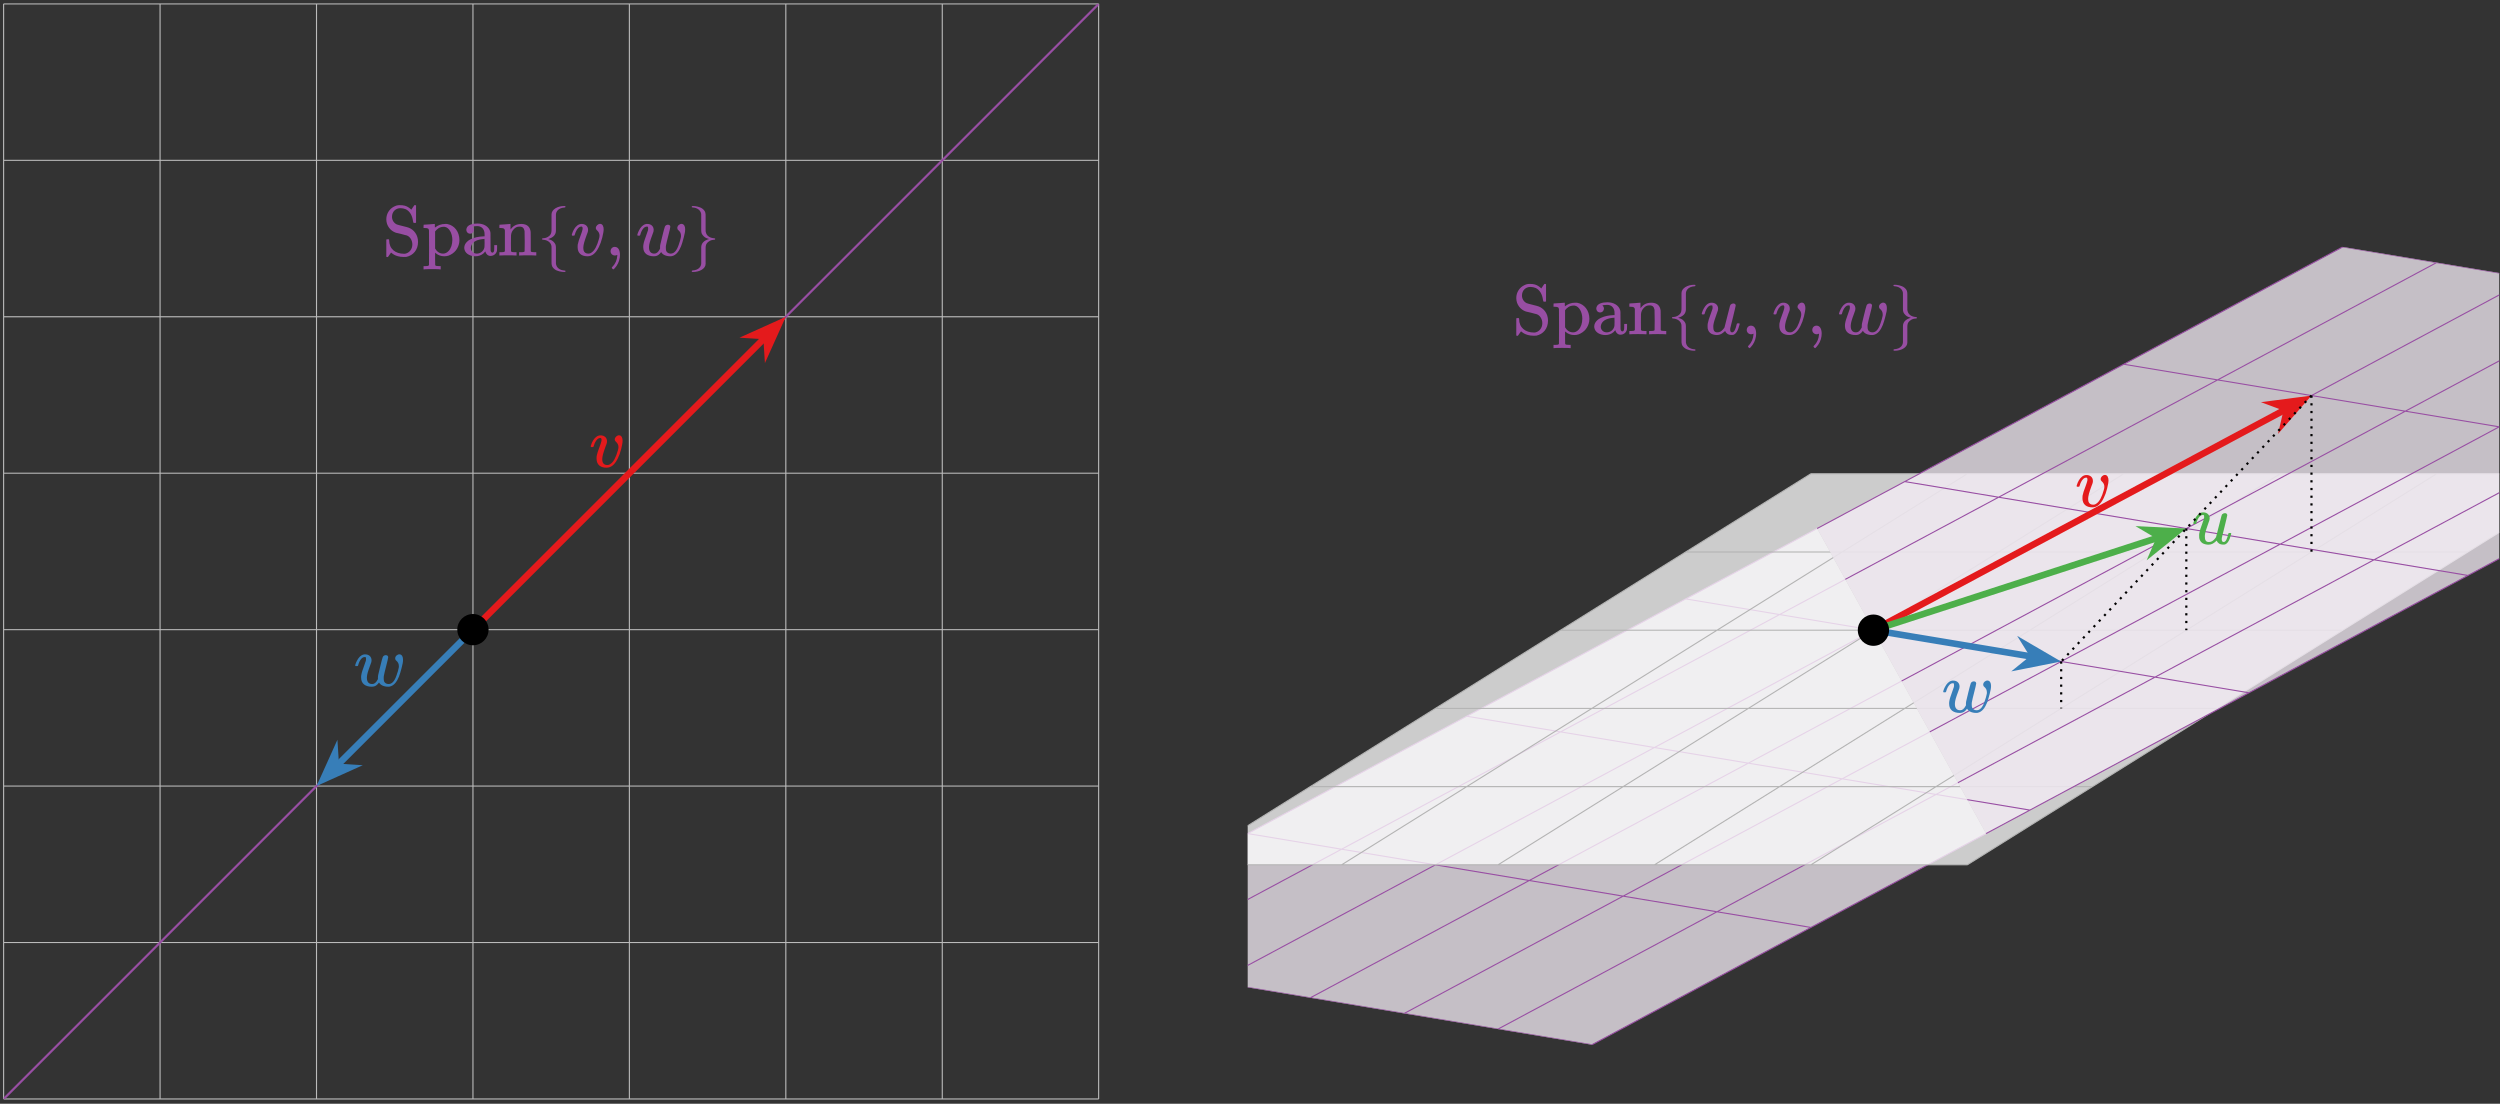 <?xml version="1.0" encoding="UTF-8"?>
<svg xmlns="http://www.w3.org/2000/svg" xmlns:xlink="http://www.w3.org/1999/xlink" width="453pt" height="200pt" viewBox="0 0 453 200" version="1.1">
<rect x="0" y="0" width="453" height="200" fill="#333333" stroke="none"/>
<defs>
<g>
<symbol overflow="visible" id="glyph0-0">
<path style="stroke:none;" d="M 0.641 0 L 2.594 0 L 2.594 -6.906 L 0.641 -6.906 Z M 1.297 -0.641 L 1.297 -6.25 L 1.938 -6.25 L 1.938 -0.641 Z M 1.297 -0.641 "/>
</symbol>
<symbol overflow="visible" id="glyph0-1">
<path style="stroke:none;" d="M 1.156 -2.938 L 0.984 -2.938 C 0.797 -2.938 0.75 -2.922 0.719 -2.875 C 0.719 -2.844 0.719 -2.469 0.719 -1.312 L 0.719 0.203 C 0.766 0.266 0.766 0.281 0.875 0.281 C 0.953 0.281 0.984 0.281 1.016 0.266 C 1.016 0.25 1.469 -0.359 1.578 -0.531 C 1.625 -0.578 2.188 0.266 3.906 0.266 C 4.188 0.266 4.234 0.266 4.359 0.25 C 5.594 -0.016 6.469 -1.016 6.469 -2.469 C 6.469 -3.75 5.719 -4.672 4.797 -5.031 C 4.594 -5.141 2.844 -5.516 2.594 -5.641 C 2.062 -5.906 1.75 -6.438 1.75 -7.016 C 1.75 -7.922 2.391 -8.578 3.297 -8.578 C 3.609 -8.578 3.969 -8.5 4.266 -8.375 C 4.969 -8.016 5.422 -7.281 5.562 -6.203 C 5.625 -5.922 5.609 -5.906 5.797 -5.906 L 6.031 -5.906 L 6.109 -5.984 L 6.109 -9.047 C 6.062 -9.109 6.062 -9.125 5.953 -9.125 C 5.875 -9.125 5.844 -9.125 5.812 -9.125 C 5.797 -9.109 5.672 -8.906 5.516 -8.703 L 5.25 -8.297 C 5.141 -8.406 4.969 -8.578 4.812 -8.672 C 4.344 -9 3.906 -9.125 3.141 -9.125 C 2.719 -9.125 2.453 -9.031 2.109 -8.859 C 1.359 -8.484 0.719 -7.656 0.719 -6.562 C 0.719 -5.375 1.484 -4.453 2.453 -4.125 C 2.516 -4.109 2.969 -4 3.453 -3.891 C 3.906 -3.75 4.359 -3.656 4.406 -3.641 C 5.016 -3.438 5.438 -2.75 5.438 -2 C 5.438 -1.156 4.906 -0.484 4.156 -0.328 C 4.109 -0.312 4.031 -0.312 3.953 -0.312 C 2.344 -0.312 1.234 -1.203 1.234 -2.766 C 1.234 -2.891 1.203 -2.891 1.156 -2.938 Z M 1.156 -2.938 "/>
</symbol>
<symbol overflow="visible" id="glyph0-2">
<path style="stroke:none;" d="M 0.469 1.922 L 0.266 1.922 L 0.266 2.516 L 0.359 2.516 C 0.531 2.469 1.516 2.469 1.812 2.469 C 2.109 2.469 3.094 2.469 3.266 2.516 L 3.375 2.516 L 3.375 1.922 L 3.156 1.922 C 2.906 1.922 2.609 1.891 2.531 1.875 C 2.469 1.859 2.391 1.781 2.375 1.734 C 2.359 1.703 2.359 1.328 2.359 0.578 L 2.359 -0.516 L 2.469 -0.422 C 2.906 -0.047 3.453 0.141 4.016 0.141 C 4.281 0.141 4.547 0.109 4.812 0.016 C 5.859 -0.391 6.547 -1.219 6.734 -2.344 C 6.75 -2.453 6.766 -2.609 6.766 -2.797 C 6.766 -4.344 5.812 -5.453 4.641 -5.688 C 4.5 -5.719 4.438 -5.719 4.219 -5.719 C 3.453 -5.719 2.906 -5.484 2.438 -5.141 L 2.328 -5.047 L 2.312 -5.391 L 2.312 -5.719 L 2.281 -5.719 C 2.25 -5.719 1.797 -5.688 1.266 -5.641 C 0.734 -5.625 0.297 -5.578 0.281 -5.578 C 0.266 -5.578 0.266 -5.562 0.266 -5.281 L 0.266 -4.984 L 0.5 -4.984 C 1.062 -4.969 1.203 -4.891 1.25 -4.547 C 1.25 -4.484 1.266 -2.922 1.266 -1.375 C 1.266 0.188 1.25 1.703 1.25 1.734 C 1.172 1.906 0.953 1.922 0.641 1.922 Z M 5.484 -2.828 C 5.484 -2.031 5.25 -1.281 4.797 -0.812 C 4.5 -0.5 4.172 -0.344 3.812 -0.344 C 3.125 -0.344 2.656 -0.75 2.359 -1.266 L 2.359 -4.359 C 2.719 -4.812 3.156 -5.203 3.953 -5.203 C 4.016 -5.203 4.078 -5.188 4.125 -5.188 C 4.891 -5.062 5.484 -4.031 5.484 -2.828 Z M 5.484 -2.828 "/>
</symbol>
<symbol overflow="visible" id="glyph0-3">
<path style="stroke:none;" d="M 1.5 -3.953 C 1.922 -3.953 2.203 -4.281 2.203 -4.656 C 2.203 -4.859 2.078 -5.109 1.922 -5.219 C 1.922 -5.281 2.625 -5.328 2.781 -5.328 C 3.438 -5.328 3.875 -4.969 4.047 -4.406 C 4.109 -4.234 4.125 -4.078 4.125 -3.75 L 4.125 -3.469 L 3.938 -3.469 C 3 -3.422 2.312 -3.281 1.688 -2.984 C 1.359 -2.844 1.172 -2.719 0.953 -2.5 C 0.672 -2.234 0.438 -1.859 0.438 -1.391 C 0.438 -1.219 0.484 -1.047 0.547 -0.891 C 0.797 -0.266 1.578 0.141 2.469 0.141 C 3.016 0.141 3.516 -0.031 3.938 -0.391 C 4.047 -0.484 4.172 -0.656 4.266 -0.75 L 4.266 -0.703 C 4.375 -0.281 4.734 0.078 5.188 0.078 C 5.766 0.078 6.203 -0.297 6.344 -0.766 C 6.375 -0.859 6.375 -0.875 6.391 -1.375 L 6.391 -1.875 L 5.875 -1.875 L 5.875 -1.406 C 5.875 -0.906 5.859 -0.828 5.797 -0.703 C 5.734 -0.578 5.641 -0.516 5.547 -0.516 C 5.438 -0.516 5.344 -0.578 5.281 -0.703 C 5.203 -0.859 5.203 -0.812 5.203 -2.516 C 5.203 -4.203 5.203 -4.172 5.125 -4.406 C 4.875 -5.234 3.984 -5.797 2.828 -5.797 C 1.859 -5.797 1.141 -5.531 0.922 -5.062 C 0.859 -4.922 0.812 -4.781 0.812 -4.656 C 0.812 -4.281 1.094 -3.953 1.5 -3.953 Z M 4.125 -2.266 C 4.109 -1.547 4.109 -1.5 4.078 -1.406 C 3.938 -0.844 3.422 -0.344 2.703 -0.344 C 2.094 -0.344 1.625 -0.797 1.625 -1.375 C 1.625 -1.578 1.688 -1.781 1.781 -1.953 C 2.094 -2.562 2.875 -2.922 4.047 -3 C 4.062 -3.016 4.109 -3.016 4.109 -3.016 C 4.125 -3.016 4.125 -2.688 4.125 -2.266 Z M 4.125 -2.266 "/>
</symbol>
<symbol overflow="visible" id="glyph0-4">
<path style="stroke:none;" d="M 2.438 -0.781 C 2.438 -0.797 2.422 -1.484 2.422 -2.172 C 2.422 -2.875 2.438 -3.578 2.438 -3.656 C 2.484 -4.125 2.656 -4.484 2.969 -4.797 C 3.25 -5.078 3.484 -5.234 3.984 -5.234 C 4.562 -5.234 4.781 -4.969 4.891 -4.438 C 4.906 -4.328 4.906 -4.172 4.922 -2.594 C 4.922 -1.625 4.922 -0.828 4.906 -0.797 C 4.906 -0.609 4.547 -0.594 4.219 -0.594 L 3.906 -0.594 L 3.906 0 L 4.016 0 C 4.188 -0.031 5.172 -0.031 5.469 -0.031 C 5.766 -0.031 6.75 -0.031 6.922 0 L 7.016 0 L 7.016 -0.594 L 6.812 -0.594 C 6.547 -0.594 6.266 -0.625 6.172 -0.641 C 6.109 -0.656 6.047 -0.719 6.016 -0.781 C 6.016 -0.797 6.016 -1.328 6.016 -2.469 C 6.016 -3.516 6.016 -4.172 6 -4.266 C 5.891 -5.203 5.359 -5.688 4.359 -5.719 C 3.375 -5.719 2.797 -5.344 2.375 -4.734 L 2.359 -4.719 C 2.344 -4.719 2.344 -4.812 2.344 -5.203 L 2.344 -5.719 L 2.312 -5.719 C 2.281 -5.719 1.844 -5.688 1.328 -5.641 C 0.797 -5.625 0.359 -5.578 0.344 -5.578 C 0.328 -5.578 0.328 -5.562 0.328 -5.281 L 0.328 -4.984 L 0.562 -4.984 C 1.125 -4.969 1.266 -4.891 1.328 -4.547 C 1.328 -4.484 1.328 -3.547 1.328 -2.625 C 1.328 -1.703 1.328 -0.797 1.328 -0.781 C 1.234 -0.609 1.016 -0.594 0.719 -0.594 L 0.328 -0.594 L 0.328 0 L 0.422 0 C 0.594 -0.031 1.578 -0.031 1.875 -0.031 C 2.172 -0.031 3.156 -0.031 3.328 0 L 3.438 0 L 3.438 -0.594 L 3.047 -0.594 C 2.734 -0.594 2.531 -0.609 2.438 -0.781 Z M 2.438 -0.781 "/>
</symbol>
<symbol overflow="visible" id="glyph0-5">
<path style="stroke:none;" d="M 1.016 -0.781 C 1.016 -0.344 1.359 0 1.812 0 C 1.938 0 2.047 -0.031 2.156 -0.078 C 2.203 -0.109 2.234 -0.109 2.234 -0.109 L 2.234 0.031 C 2.188 0.797 1.906 1.484 1.359 2.031 C 1.25 2.141 1.234 2.188 1.234 2.234 C 1.234 2.297 1.453 2.516 1.516 2.516 C 1.562 2.516 1.625 2.453 1.75 2.328 C 2.266 1.781 2.578 1.109 2.688 0.344 C 2.703 0.25 2.719 0.062 2.719 -0.109 C 2.719 -0.859 2.469 -1.562 1.781 -1.562 C 1.328 -1.562 1.016 -1.203 1.016 -0.781 Z M 1.016 -0.781 "/>
</symbol>
<symbol overflow="visible" id="glyph1-0">
<path style="stroke:none;" d=""/>
</symbol>
<symbol overflow="visible" id="glyph1-1">
<path style="stroke:none;" d="M 3.375 -7.375 C 3.375 -7.859 3.688 -8.625 5 -8.703 C 5.062 -8.719 5.109 -8.766 5.109 -8.828 C 5.109 -8.969 5.016 -8.969 4.875 -8.969 C 3.688 -8.969 2.594 -8.359 2.578 -7.469 L 2.578 -4.75 C 2.578 -4.281 2.578 -3.891 2.109 -3.5 C 1.688 -3.156 1.234 -3.125 0.969 -3.125 C 0.906 -3.109 0.859 -3.062 0.859 -2.984 C 0.859 -2.875 0.938 -2.875 1.047 -2.859 C 1.844 -2.812 2.422 -2.375 2.547 -1.797 C 2.578 -1.656 2.578 -1.641 2.578 -1.203 L 2.578 1.156 C 2.578 1.656 2.578 2.047 3.156 2.5 C 3.625 2.859 4.406 2.984 4.875 2.984 C 5.016 2.984 5.109 2.984 5.109 2.859 C 5.109 2.734 5.031 2.734 4.906 2.719 C 4.156 2.672 3.578 2.297 3.422 1.688 C 3.375 1.578 3.375 1.547 3.375 1.125 L 3.375 -1.391 C 3.375 -1.938 3.281 -2.141 2.906 -2.516 C 2.656 -2.766 2.312 -2.891 1.969 -2.984 C 2.953 -3.266 3.375 -3.812 3.375 -4.5 Z M 3.375 -7.375 "/>
</symbol>
<symbol overflow="visible" id="glyph1-2">
<path style="stroke:none;" d="M 2.578 1.406 C 2.578 1.875 2.266 2.641 0.969 2.719 C 0.906 2.734 0.859 2.781 0.859 2.859 C 0.859 2.984 0.984 2.984 1.094 2.984 C 2.266 2.984 3.375 2.406 3.375 1.5 L 3.375 -1.234 C 3.375 -1.703 3.375 -2.078 3.859 -2.469 C 4.281 -2.828 4.734 -2.844 5 -2.859 C 5.062 -2.875 5.109 -2.922 5.109 -2.984 C 5.109 -3.109 5.031 -3.109 4.906 -3.125 C 4.125 -3.172 3.547 -3.594 3.422 -4.188 C 3.375 -4.312 3.375 -4.344 3.375 -4.766 L 3.375 -7.141 C 3.375 -7.641 3.375 -8.016 2.812 -8.469 C 2.328 -8.844 1.5 -8.969 1.094 -8.969 C 0.984 -8.969 0.859 -8.969 0.859 -8.828 C 0.859 -8.719 0.938 -8.719 1.047 -8.703 C 1.812 -8.656 2.391 -8.266 2.547 -7.656 C 2.578 -7.547 2.578 -7.531 2.578 -7.094 L 2.578 -4.594 C 2.578 -4.047 2.672 -3.844 3.062 -3.453 C 3.312 -3.203 3.656 -3.078 4 -2.984 C 3.016 -2.719 2.578 -2.156 2.578 -1.469 Z M 2.578 1.406 "/>
</symbol>
<symbol overflow="visible" id="glyph2-0">
<path style="stroke:none;" d="M 0.641 0 L 2.594 0 L 2.594 -6.906 L 0.641 -6.906 Z M 1.297 -0.641 L 1.297 -6.25 L 1.938 -6.25 L 1.938 -0.641 Z M 1.297 -0.641 "/>
</symbol>
<symbol overflow="visible" id="glyph2-1">
<path style="stroke:none;" d="M 3.125 0.141 C 3.984 0.141 4.625 -0.422 5.172 -1.531 C 5.438 -2.062 5.609 -2.531 5.797 -3.266 C 5.953 -3.938 6.047 -4.406 6.047 -4.75 C 6.047 -5.234 5.859 -5.734 5.406 -5.734 C 5.016 -5.734 4.625 -5.359 4.625 -4.969 C 4.625 -4.828 4.672 -4.719 4.797 -4.609 C 5.156 -4.281 5.297 -3.984 5.297 -3.594 C 5.297 -3.406 5.266 -3.266 5.188 -2.984 C 4.844 -1.719 4.391 -0.891 3.859 -0.547 C 3.656 -0.391 3.5 -0.344 3.234 -0.344 C 2.844 -0.344 2.531 -0.547 2.422 -0.891 C 2.375 -1.078 2.359 -1.219 2.359 -1.469 C 2.391 -1.984 2.516 -2.469 2.984 -3.766 C 3.094 -4.031 3.188 -4.281 3.188 -4.344 C 3.219 -4.422 3.219 -4.562 3.219 -4.672 C 3.219 -5.297 2.734 -5.719 2.078 -5.719 C 1.719 -5.719 1.484 -5.609 1.266 -5.438 C 0.812 -5.094 0.5 -4.516 0.312 -3.906 C 0.281 -3.812 0.266 -3.75 0.266 -3.719 C 0.266 -3.672 0.328 -3.625 0.344 -3.594 L 0.531 -3.594 C 0.781 -3.594 0.734 -3.594 0.797 -3.719 C 1 -4.5 1.375 -5.062 1.781 -5.203 C 1.859 -5.234 1.938 -5.25 2 -5.25 C 2.156 -5.25 2.234 -5.125 2.234 -4.922 C 2.234 -4.797 2.219 -4.641 2.156 -4.484 C 2.156 -4.422 2.047 -4.125 1.953 -3.859 C 1.562 -2.844 1.422 -2.375 1.344 -1.953 C 1.328 -1.859 1.328 -1.688 1.328 -1.516 C 1.328 -0.391 2.047 0.141 3.125 0.141 Z M 3.125 0.141 "/>
</symbol>
<symbol overflow="visible" id="glyph2-2">
<path style="stroke:none;" d="M 5.812 -5.578 C 5.594 -5.578 5.359 -5.453 5.266 -5.234 C 5.156 -5.031 4.438 -2 4.438 -1.984 C 4.406 -1.875 4.406 -1.75 4.391 -1.547 L 4.391 -1.25 L 4.328 -1.125 C 4.047 -0.594 3.75 -0.344 3.344 -0.344 C 2.703 -0.344 2.391 -0.766 2.391 -1.438 L 2.391 -1.609 C 2.422 -2.109 2.562 -2.594 3 -3.766 C 3.219 -4.312 3.234 -4.422 3.234 -4.641 C 3.234 -5.25 2.812 -5.719 2.078 -5.719 C 1.969 -5.719 1.859 -5.719 1.781 -5.688 C 1.281 -5.562 0.875 -5.156 0.562 -4.516 C 0.438 -4.281 0.391 -4.125 0.312 -3.906 C 0.281 -3.812 0.266 -3.75 0.266 -3.719 C 0.266 -3.672 0.328 -3.625 0.344 -3.594 L 0.531 -3.594 C 0.781 -3.594 0.734 -3.594 0.797 -3.719 C 0.938 -4.266 1.156 -4.688 1.422 -4.969 C 1.625 -5.156 1.781 -5.234 2 -5.234 L 2.062 -5.234 C 2.219 -5.234 2.234 -5.141 2.234 -4.906 C 2.234 -4.641 2.234 -4.578 1.953 -3.844 C 1.594 -2.859 1.438 -2.391 1.375 -1.969 C 1.344 -1.859 1.344 -1.672 1.344 -1.5 C 1.344 -0.375 2.156 0.141 3.266 0.141 C 3.953 0.141 4.281 -0.203 4.594 -0.625 C 4.844 -0.141 5.484 0.141 6.25 0.141 C 6.328 0.141 6.406 0.141 6.484 0.125 C 7.344 -0.031 7.859 -0.844 8.203 -1.688 C 8.359 -2.078 8.516 -2.625 8.688 -3.281 C 8.859 -4.016 8.938 -4.25 8.938 -4.766 C 8.938 -5.281 8.75 -5.641 8.391 -5.719 C 8.359 -5.719 8.328 -5.734 8.297 -5.734 C 7.922 -5.734 7.516 -5.406 7.516 -4.984 C 7.516 -4.828 7.578 -4.688 7.719 -4.578 C 8.031 -4.312 8.188 -4.016 8.188 -3.531 C 8.188 -3.469 8.188 -3.406 8.172 -3.344 C 8.141 -3.109 7.922 -2.297 7.766 -1.922 C 7.406 -0.859 6.938 -0.344 6.312 -0.344 C 6.094 -0.344 5.938 -0.391 5.781 -0.5 C 5.516 -0.688 5.438 -0.891 5.438 -1.391 C 5.438 -1.625 5.438 -1.703 5.469 -1.844 C 5.531 -2.328 6.25 -4.891 6.25 -5.203 C 6.25 -5.453 6.047 -5.578 5.812 -5.578 Z M 5.812 -5.578 "/>
</symbol>
<symbol overflow="visible" id="glyph2-3">
<path style="stroke:none;" d="M 6 -5.578 C 5.828 -5.578 5.656 -5.5 5.531 -5.391 C 5.406 -5.266 5.422 -5.328 4.891 -3.203 C 4.625 -2.141 4.406 -1.25 4.391 -1.234 C 4.359 -1.172 4.172 -0.922 4.062 -0.812 C 3.797 -0.531 3.531 -0.344 3.078 -0.344 C 2.5 -0.344 2.359 -0.766 2.359 -1.359 C 2.359 -1.469 2.359 -1.547 2.375 -1.656 C 2.453 -2.156 2.594 -2.656 3 -3.766 C 3.219 -4.312 3.234 -4.422 3.234 -4.641 C 3.234 -5.266 2.766 -5.719 2.047 -5.719 C 1.656 -5.719 1.391 -5.562 1.109 -5.312 C 0.797 -5 0.484 -4.469 0.312 -3.906 C 0.281 -3.812 0.266 -3.75 0.266 -3.719 C 0.266 -3.672 0.328 -3.625 0.344 -3.594 L 0.531 -3.594 C 0.781 -3.594 0.734 -3.594 0.797 -3.719 C 0.938 -4.266 1.156 -4.688 1.422 -4.969 C 1.625 -5.156 1.781 -5.234 2 -5.234 L 2.062 -5.234 C 2.219 -5.234 2.234 -5.141 2.234 -4.906 C 2.234 -4.641 2.234 -4.578 1.953 -3.844 C 1.578 -2.844 1.438 -2.391 1.359 -1.938 C 1.328 -1.781 1.328 -1.719 1.328 -1.469 C 1.328 -1.234 1.328 -1.156 1.344 -1.062 C 1.438 -0.609 1.656 -0.297 2 -0.094 C 2.281 0.047 2.672 0.141 3.016 0.141 C 3.609 0.141 4 -0.141 4.344 -0.453 C 4.422 -0.531 4.5 -0.594 4.5 -0.594 C 4.688 -0.172 5.062 0.125 5.672 0.125 C 5.859 0.125 5.875 0.125 5.984 0.109 C 6.469 -0.062 6.828 -0.609 7.094 -1.672 C 7.125 -1.781 7.141 -1.828 7.141 -1.859 C 7.141 -1.984 7.078 -1.984 6.891 -1.984 C 6.688 -1.984 6.656 -1.969 6.625 -1.875 C 6.484 -1.328 6.406 -1.047 6.297 -0.828 C 6.156 -0.516 5.984 -0.359 5.797 -0.344 C 5.484 -0.344 5.422 -0.562 5.422 -0.875 C 5.422 -0.953 5.422 -1.016 5.438 -1.094 C 5.438 -1.094 6.422 -5.031 6.422 -5.203 C 6.422 -5.453 6.219 -5.578 6 -5.578 Z M 6 -5.578 "/>
</symbol>
</g>
<clipPath id="clip1">
  <path d="M 0 0.605 L 200 0.605 L 200 200 L 0 200 Z M 0 0.605 "/>
</clipPath>
<clipPath id="clip2">
  <path d="M 0.656 0.703 L 199.086 0.703 L 199.086 199.133 L 0.656 199.133 Z M 0.656 0.703 "/>
</clipPath>
<clipPath id="clip3">
  <path d="M 226.082 44 L 391 44 L 391 190 L 226.082 190 Z M 226.082 44 "/>
</clipPath>
<clipPath id="clip4">
  <path d="M 390.492 206.316 L 288.445 22.066 L 220.414 10.727 L -17.703 138.285 Z M 390.492 206.316 "/>
</clipPath>
<clipPath id="clip5">
  <path d="M 226.082 41 L 391 41 L 391 193 L 226.082 193 Z M 226.082 41 "/>
</clipPath>
<clipPath id="clip6">
  <path d="M 390.492 206.316 L 288.445 22.066 L 220.414 10.727 L -17.703 138.285 Z M 390.492 206.316 "/>
</clipPath>
<clipPath id="clip7">
  <path d="M 226.082 85 L 452.855 85 L 452.855 157 L 226.082 157 Z M 226.082 85 "/>
</clipPath>
<clipPath id="clip8">
  <path d="M 226.082 83 L 452.855 83 L 452.855 160 L 226.082 160 Z M 226.082 83 "/>
</clipPath>
<clipPath id="clip9">
  <path d="M 288 44 L 452.855 44 L 452.855 190 L 288 190 Z M 288 44 "/>
</clipPath>
<clipPath id="clip10">
  <path d="M 390.492 206.316 L 288.445 22.066 L 696.637 90.098 L 458.523 217.656 Z M 390.492 206.316 "/>
</clipPath>
<clipPath id="clip11">
  <path d="M 288 41 L 452.855 41 L 452.855 193 L 288 193 Z M 288 41 "/>
</clipPath>
<clipPath id="clip12">
  <path d="M 390.492 206.316 L 288.445 22.066 L 696.637 90.098 L 458.523 217.656 Z M 390.492 206.316 "/>
</clipPath>
</defs>
<g id="surface1">
<g clip-path="url(#clip1)" clip-rule="nonzero">
<path style="fill:none;stroke-width:0.199;stroke-linecap:butt;stroke-linejoin:miter;stroke:rgb(73.334%,73.334%,73.334%);stroke-opacity:1;stroke-miterlimit:10;" d="M -85.042 -85.041 L 113.388 -85.041 M -85.042 -56.693 L 113.388 -56.693 M -85.042 -28.346 L 113.388 -28.346 M -85.042 -0.002 L 113.388 -0.002 M -85.042 28.346 L 113.388 28.346 M -85.042 56.694 L 113.388 56.694 M -85.042 85.041 L 113.388 85.041 M -85.042 113.377 L 113.388 113.377 M -85.042 -85.041 L -85.042 113.389 M -56.694 -85.041 L -56.694 113.389 M -28.346 -85.041 L -28.346 113.389 M 0.001 -85.041 L 0.001 113.389 M 28.345 -85.041 L 28.345 113.389 M 56.693 -85.041 L 56.693 113.389 M 85.04 -85.041 L 85.04 113.389 M 113.376 -85.041 L 113.376 113.389 " transform="matrix(1,0,0,-1,85.698,114.092)"/>
</g>
<g style="fill:rgb(59.61%,30.589%,63.919%);fill-opacity:1;">
  <use xlink:href="#glyph0-1" x="69.28" y="46.297"/>
  <use xlink:href="#glyph0-2" x="76.481" y="46.297"/>
  <use xlink:href="#glyph0-3" x="83.682" y="46.297"/>
  <use xlink:href="#glyph0-4" x="90.158" y="46.297"/>
</g>
<g style="fill:rgb(59.61%,30.589%,63.919%);fill-opacity:1;">
  <use xlink:href="#glyph1-1" x="97.359" y="46.297"/>
</g>
<g style="fill:rgb(59.61%,30.589%,63.919%);fill-opacity:1;">
  <use xlink:href="#glyph2-1" x="103.337" y="46.297"/>
</g>
<g style="fill:rgb(59.61%,30.589%,63.919%);fill-opacity:1;">
  <use xlink:href="#glyph0-5" x="109.618" y="46.297"/>
</g>
<g style="fill:rgb(59.61%,30.589%,63.919%);fill-opacity:1;">
  <use xlink:href="#glyph2-2" x="115.211" y="46.297"/>
</g>
<g style="fill:rgb(59.61%,30.589%,63.919%);fill-opacity:1;">
  <use xlink:href="#glyph1-2" x="124.484" y="46.297"/>
</g>
<g clip-path="url(#clip2)" clip-rule="nonzero">
<path style="fill:none;stroke-width:0.399;stroke-linecap:butt;stroke-linejoin:miter;stroke:rgb(59.61%,30.589%,63.919%);stroke-opacity:1;stroke-miterlimit:10;" d="M -113.385 -113.388 L 113.388 113.389 " transform="matrix(1,0,0,-1,85.698,114.092)"/>
</g>
<path style="fill:none;stroke-width:1.196;stroke-linecap:butt;stroke-linejoin:miter;stroke:rgb(89.409%,10.199%,10.979%);stroke-opacity:1;stroke-miterlimit:10;" d="M 0.001 -0.002 L 52.982 52.983 " transform="matrix(1,0,0,-1,85.698,114.092)"/>
<path style="fill-rule:nonzero;fill:rgb(89.409%,10.199%,10.979%);fill-opacity:1;stroke-width:1.196;stroke-linecap:butt;stroke-linejoin:miter;stroke:rgb(89.409%,10.199%,10.979%);stroke-opacity:1;stroke-miterlimit:10;" d="M 6.802 0.001 L 1.929 1.846 L 3.554 0.001 L 1.93 -1.844 Z M 6.802 0.001 " transform="matrix(0.707,-0.707,-0.707,-0.707,136.378,63.412)"/>
<g style="fill:rgb(89.409%,10.199%,10.979%);fill-opacity:1;">
  <use xlink:href="#glyph2-1" x="106.767" y="84.607"/>
</g>
<path style="fill:none;stroke-width:1.196;stroke-linecap:butt;stroke-linejoin:miter;stroke:rgb(21.57%,49.409%,72.159%);stroke-opacity:1;stroke-miterlimit:10;" d="M 0.001 -0.002 L -24.636 -24.635 " transform="matrix(1,0,0,-1,85.698,114.092)"/>
<path style="fill-rule:nonzero;fill:rgb(21.57%,49.409%,72.159%);fill-opacity:1;stroke-width:1.196;stroke-linecap:butt;stroke-linejoin:miter;stroke:rgb(21.57%,49.409%,72.159%);stroke-opacity:1;stroke-miterlimit:10;" d="M 6.801 -0.001 L 1.932 1.847 L 3.553 -0.001 L 1.929 -1.846 Z M 6.801 -0.001 " transform="matrix(-0.707,0.707,0.707,0.707,63.365,136.426)"/>
<g style="fill:rgb(21.57%,49.409%,72.159%);fill-opacity:1;">
  <use xlink:href="#glyph2-2" x="64.09" y="124.291"/>
</g>
<path style=" stroke:none;fill-rule:nonzero;fill:rgb(0%,0%,0%);fill-opacity:1;" d="M 88.531 114.094 C 88.531 112.527 87.262 111.258 85.699 111.258 C 84.133 111.258 82.863 112.527 82.863 114.094 C 82.863 115.656 84.133 116.926 85.699 116.926 C 87.262 116.926 88.531 115.656 88.531 114.094 Z M 88.531 114.094 "/>
<g clip-path="url(#clip3)" clip-rule="nonzero">
<g clip-path="url(#clip4)" clip-rule="nonzero">
<path style=" stroke:none;fill-rule:nonzero;fill:rgb(95.961%,93.059%,96.39%);fill-opacity:0.75;" d="M 186.395 172.301 L 288.445 189.309 L 526.559 61.75 L 424.508 44.742 Z M 186.395 172.301 "/>
</g>
</g>
<g clip-path="url(#clip5)" clip-rule="nonzero">
<g clip-path="url(#clip6)" clip-rule="nonzero">
<path style="fill:none;stroke-width:0.199;stroke-linecap:butt;stroke-linejoin:miter;stroke:rgb(59.61%,30.589%,63.919%);stroke-opacity:1;stroke-miterlimit:10;" d="M -153.073 -58.11 L 85.04 69.449 M -136.066 -60.946 L 102.048 66.613 M -119.058 -63.778 L 119.055 63.781 M -102.05 -66.614 L 136.063 60.945 M -85.042 -69.45 L 153.071 58.109 M -68.034 -72.282 L 170.079 55.277 M -51.023 -75.118 L 187.091 52.441 M -153.073 -58.11 L -51.023 -75.118 M -113.386 -36.852 L -11.339 -53.86 M -73.702 -15.59 L 28.348 -32.598 M -34.015 5.668 L 68.032 -11.34 M 5.669 26.929 L 107.719 9.921 M 45.356 48.187 L 147.403 31.179 M 85.04 69.449 L 187.091 52.441 " transform="matrix(1,0,0,-1,339.468,114.191)"/>
</g>
</g>
<g clip-path="url(#clip7)" clip-rule="nonzero">
<path style=" stroke:none;fill-rule:nonzero;fill:rgb(100%,100%,100%);fill-opacity:0.75;" d="M 328.129 85.844 L 214.742 156.711 L 356.477 156.711 L 469.863 85.844 Z M 328.129 85.844 "/>
</g>
<g clip-path="url(#clip8)" clip-rule="nonzero">
<path style="fill:none;stroke-width:0.199;stroke-linecap:butt;stroke-linejoin:miter;stroke:rgb(70%,70%,70%);stroke-opacity:1;stroke-miterlimit:10;" d="M -11.339 28.347 L 130.395 28.347 M -34.015 14.171 L 107.719 14.171 M -56.695 -0 L 85.04 -0 M -79.37 -14.172 L 62.364 -14.172 M -102.05 -28.344 L 39.684 -28.344 M -124.718 -42.512 L 17.016 -42.512 M -11.339 28.347 L -124.726 -42.52 M 17.009 28.347 L -96.378 -42.52 M 45.356 28.347 L -68.034 -42.52 M 73.7 28.347 L -39.687 -42.52 M 102.048 28.347 L -11.339 -42.52 M 130.387 28.347 L 16.997 -42.52 " transform="matrix(1,0,0,-1,339.468,114.191)"/>
</g>
<g clip-path="url(#clip9)" clip-rule="nonzero">
<g clip-path="url(#clip10)" clip-rule="nonzero">
<path style=" stroke:none;fill-rule:nonzero;fill:rgb(95.961%,93.059%,96.39%);fill-opacity:0.75;" d="M 186.395 172.301 L 288.445 189.309 L 526.559 61.75 L 424.508 44.742 Z M 186.395 172.301 "/>
</g>
</g>
<g clip-path="url(#clip11)" clip-rule="nonzero">
<g clip-path="url(#clip12)" clip-rule="nonzero">
<path style="fill:none;stroke-width:0.199;stroke-linecap:butt;stroke-linejoin:miter;stroke:rgb(59.61%,30.589%,63.919%);stroke-opacity:1;stroke-miterlimit:10;" d="M -153.073 -58.11 L 85.04 69.449 M -136.066 -60.946 L 102.048 66.613 M -119.058 -63.778 L 119.055 63.781 M -102.05 -66.614 L 136.063 60.945 M -85.042 -69.45 L 153.071 58.109 M -68.034 -72.282 L 170.079 55.277 M -51.023 -75.118 L 187.091 52.441 M -153.073 -58.11 L -51.023 -75.118 M -113.386 -36.852 L -11.339 -53.86 M -73.702 -15.59 L 28.348 -32.598 M -34.015 5.668 L 68.032 -11.34 M 5.669 26.929 L 107.719 9.921 M 45.356 48.187 L 147.403 31.179 M 85.04 69.449 L 187.091 52.441 " transform="matrix(1,0,0,-1,339.468,114.191)"/>
</g>
</g>
<g style="fill:rgb(59.61%,30.589%,63.919%);fill-opacity:1;">
  <use xlink:href="#glyph0-1" x="274.03" y="60.569"/>
  <use xlink:href="#glyph0-2" x="281.231" y="60.569"/>
  <use xlink:href="#glyph0-3" x="288.432" y="60.569"/>
  <use xlink:href="#glyph0-4" x="294.908" y="60.569"/>
</g>
<g style="fill:rgb(59.61%,30.589%,63.919%);fill-opacity:1;">
  <use xlink:href="#glyph1-1" x="302.109" y="60.569"/>
</g>
<g style="fill:rgb(59.61%,30.589%,63.919%);fill-opacity:1;">
  <use xlink:href="#glyph2-3" x="308.087" y="60.569"/>
</g>
<g style="fill:rgb(59.61%,30.589%,63.919%);fill-opacity:1;">
  <use xlink:href="#glyph0-5" x="315.495" y="60.569"/>
</g>
<g style="fill:rgb(59.61%,30.589%,63.919%);fill-opacity:1;">
  <use xlink:href="#glyph2-1" x="321.088" y="60.569"/>
</g>
<g style="fill:rgb(59.61%,30.589%,63.919%);fill-opacity:1;">
  <use xlink:href="#glyph0-5" x="327.369" y="60.569"/>
</g>
<g style="fill:rgb(59.61%,30.589%,63.919%);fill-opacity:1;">
  <use xlink:href="#glyph2-2" x="332.962" y="60.569"/>
</g>
<g style="fill:rgb(59.61%,30.589%,63.919%);fill-opacity:1;">
  <use xlink:href="#glyph1-2" x="342.236" y="60.569"/>
</g>
<path style="fill:none;stroke-width:1.196;stroke-linecap:butt;stroke-linejoin:miter;stroke:rgb(89.409%,10.199%,10.979%);stroke-opacity:1;stroke-miterlimit:10;" d="M 0.001 -0 L 74.735 40.035 " transform="matrix(1,0,0,-1,339.468,114.191)"/>
<path style="fill-rule:nonzero;fill:rgb(89.409%,10.199%,10.979%);fill-opacity:1;stroke-width:1.196;stroke-linecap:butt;stroke-linejoin:miter;stroke:rgb(89.409%,10.199%,10.979%);stroke-opacity:1;stroke-miterlimit:10;" d="M 6.802 -0 L 1.929 1.845 L 3.554 0.002 L 1.931 -1.847 Z M 6.802 -0 " transform="matrix(0.884,-0.473,-0.473,-0.884,411.325,75.696)"/>
<g style="fill:rgb(89.409%,10.199%,10.979%);fill-opacity:1;">
  <use xlink:href="#glyph2-1" x="376.013" y="91.793"/>
</g>
<path style="fill:none;stroke-width:0.399;stroke-linecap:butt;stroke-linejoin:miter;stroke:rgb(0%,0%,0%);stroke-opacity:1;stroke-dasharray:0.399,0.996;stroke-miterlimit:10;" d="M 79.372 42.519 L 79.372 14.171 " transform="matrix(1,0,0,-1,339.468,114.191)"/>
<path style="fill:none;stroke-width:1.196;stroke-linecap:butt;stroke-linejoin:miter;stroke:rgb(21.57%,49.409%,72.159%);stroke-opacity:1;stroke-miterlimit:10;" d="M 0.001 -0 L 28.833 -4.805 " transform="matrix(1,0,0,-1,339.468,114.191)"/>
<path style="fill-rule:nonzero;fill:rgb(21.57%,49.409%,72.159%);fill-opacity:1;stroke-width:1.196;stroke-linecap:butt;stroke-linejoin:miter;stroke:rgb(21.57%,49.409%,72.159%);stroke-opacity:1;stroke-miterlimit:10;" d="M 6.804 -0.002 L 1.931 1.845 L 3.556 -0.001 L 1.929 -1.846 Z M 6.804 -0.002 " transform="matrix(0.987,0.165,0.165,-0.987,365.087,118.461)"/>
<g style="fill:rgb(21.57%,49.409%,72.159%);fill-opacity:1;">
  <use xlink:href="#glyph2-2" x="351.839" y="129.041"/>
</g>
<path style="fill:none;stroke-width:0.399;stroke-linecap:butt;stroke-linejoin:miter;stroke:rgb(0%,0%,0%);stroke-opacity:1;stroke-dasharray:0.399,0.996;stroke-miterlimit:10;" d="M 34.016 -5.668 L 34.016 -14.172 " transform="matrix(1,0,0,-1,339.468,114.191)"/>
<path style="fill:none;stroke-width:1.196;stroke-linecap:butt;stroke-linejoin:miter;stroke:rgb(30.199%,68.629%,29.019%);stroke-opacity:1;stroke-miterlimit:10;" d="M 0.001 -0 L 51.696 16.8 " transform="matrix(1,0,0,-1,339.468,114.191)"/>
<path style="fill-rule:nonzero;fill:rgb(30.199%,68.629%,29.019%);fill-opacity:1;stroke-width:1.196;stroke-linecap:butt;stroke-linejoin:miter;stroke:rgb(30.199%,68.629%,29.019%);stroke-opacity:1;stroke-miterlimit:10;" d="M 6.8 0 L 1.929 1.846 L 3.556 0 L 1.931 -1.846 Z M 6.8 0 " transform="matrix(0.952,-0.31,-0.31,-0.952,388.062,98.398)"/>
<g style="fill:rgb(30.199%,68.629%,29.019%);fill-opacity:1;">
  <use xlink:href="#glyph2-3" x="397.157" y="98.557"/>
</g>
<path style="fill:none;stroke-width:0.399;stroke-linecap:butt;stroke-linejoin:miter;stroke:rgb(0%,0%,0%);stroke-opacity:1;stroke-dasharray:0.399,0.996;stroke-miterlimit:10;" d="M 56.692 18.425 L 56.692 -0 " transform="matrix(1,0,0,-1,339.468,114.191)"/>
<path style="fill:none;stroke-width:0.399;stroke-linecap:butt;stroke-linejoin:miter;stroke:rgb(0%,0%,0%);stroke-opacity:1;stroke-dasharray:0.399,0.996;stroke-miterlimit:10;" d="M 79.372 42.519 L 34.016 -5.668 " transform="matrix(1,0,0,-1,339.468,114.191)"/>
<path style=" stroke:none;fill-rule:nonzero;fill:rgb(0%,0%,0%);fill-opacity:1;" d="M 342.301 114.191 C 342.301 112.625 341.035 111.355 339.469 111.355 C 337.902 111.355 336.633 112.625 336.633 114.191 C 336.633 115.758 337.902 117.027 339.469 117.027 C 341.035 117.027 342.301 115.758 342.301 114.191 Z M 342.301 114.191 "/>
</g>
</svg>
